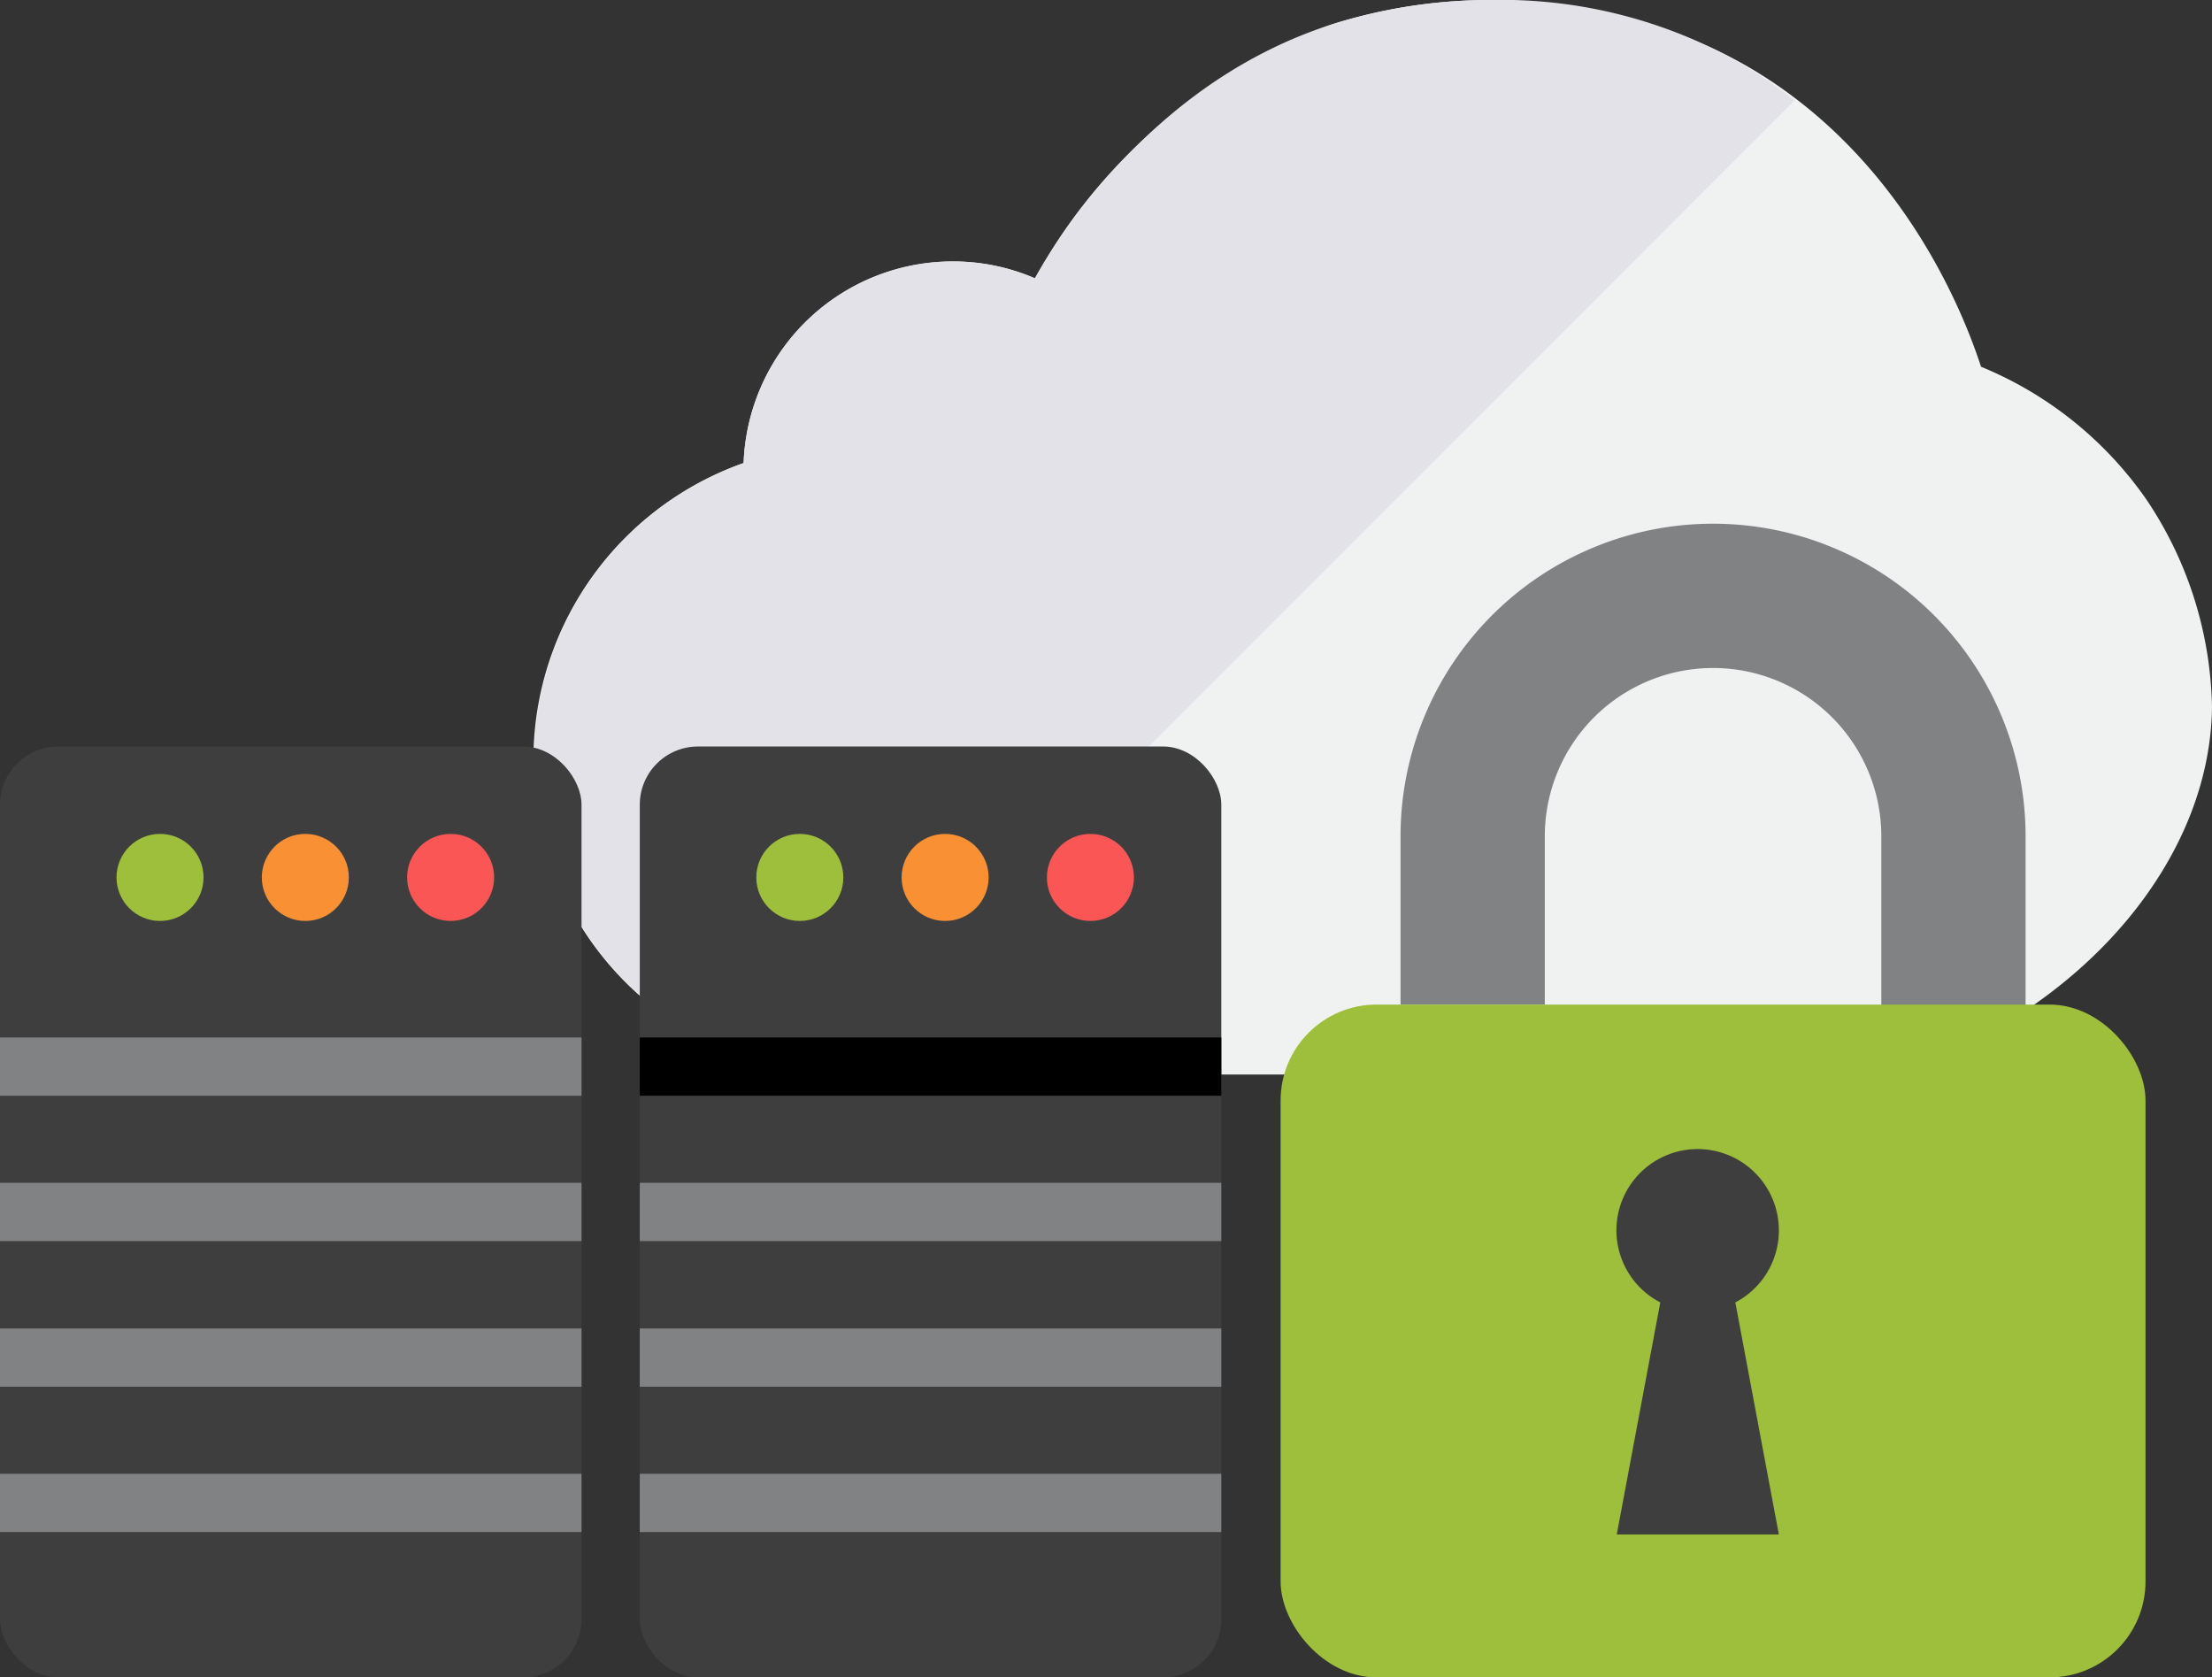 <svg class="hosting" viewBox="0 0 64.55 48.94" xmlns="http://www.w3.org/2000/svg">
<rect x="0" y="0" width="64.55" height="48.94" fill="#333333" stroke="none"/>
<defs>
<style>.hosting--a{fill:#f0f1f1;}.hosting--b{fill:#e4e2e9;}.hosting--c{fill:#818284;}.hosting--d{fill:#9dbf3b;}.hosting--e{fill:#3e3e3f;}.hosting--f{fill:#fa5655;}.hosting--g{fill:#f99134;}.hosting--lock{animation:lock 4s infinite;}.hosting--light-on{animation:light-on 4s infinite;}.hosting--light-off{animation:light-off 4s infinite;}@keyframes lock{0%{transform: translateY(-0px);}20%{transform: translateY(-0px);}50%{transform: translateY(-3px);}80%{transform: translateY(-3px);}100%{transform: translateY(-0px);}}@keyframes light-on{0%{fill: #7a9234;}20%{fill: #7a9234;}50%{fill: #bdff00;}80%{fill: #bdff00;}100%{fill: #7a9234;}}@keyframes light-off{0%{fill: #ff0200;}20%{fill: #ff0200;}50%{fill: #b93f3e;}80%{fill: #b93f3e;}100%{fill: #ff0200;}}</style>
</defs>
<title>hosting2</title>
<path class="hosting--a" transform="translate(0)" d="M64.55,20.64a11.2,11.2,0,0,0-1.91-6.06,10.93,10.93,0,0,0-4.83-3.88c-.38-1.16-2.27-6.56-7.6-9.18A15.65,15.65,0,0,0,43.49,0a15.37,15.37,0,0,0-4.62.71A16.23,16.23,0,0,0,30.2,8.12a5.94,5.94,0,0,0-2.39-.49,6.11,6.11,0,0,0-6.11,5.88,9.18,9.18,0,0,0,3.05,17.84H55.34C60.81,29.46,64.49,25.1,64.55,20.64Z"/>
<path class="hosting--b" transform="translate(0)" d="M43.49,0a15.42,15.42,0,0,0-4.62.71c-5.11,1.64-7.85,6-8.67,7.41a6.1,6.1,0,0,0-8.5,5.39A9.18,9.18,0,0,0,24,31.31L52.37,2.93A13.92,13.92,0,0,0,50.1,1.47,14.14,14.14,0,0,0,43.49,0Z"/>
<path class="hosting--c hosting--lock" transform="translate(0)" d="M59.11,34.31H54.9V24.4a4.91,4.91,0,1,0-9.82,0h0v4.91H40.87V24.4a9.12,9.12,0,1,1,18.24,0Z"/>
<rect class="hosting--d" x="37.37" y="29.31" width="25.24" height="19.63" rx="2.8" ry="2.8"/>
<path class="hosting--e" transform="translate(0)" d="M51.91,35.87A2.37,2.37,0,1,0,48.45,38l-1.27,6.77h4.73L50.64,38A2.37,2.37,0,0,0,51.91,35.87Z"/>
<rect class="hosting--e" y="21.78" width="16.97" height="27.16" rx="1.7" ry="1.7"/>
<rect class="hosting--e" x="18.67" y="21.78" width="16.97" height="27.16" rx="1.7" ry="1.7"/>
<circle class="hosting--f hosting--light-off" cx="13.15" cy="25.6" r="1.27"/>
<circle class="hosting--g" cx="8.91" cy="25.6" r="1.27"/>
<circle class="hosting--d hosting--light-on" cx="4.67" cy="25.6" r="1.27"/>
<circle class="hosting--f hosting--light-off" cx="31.82" cy="25.6" r="1.27"/>
<circle class="hosting--g" cx="27.58" cy="25.6" r="1.27"/>
<circle class="hosting--d hosting--light-on" cx="23.34" cy="25.6" r="1.27"/>
<rect class="hosting--c" y="43" width="16.97" height="1.7"/>
<rect class="hosting--c" y="38.76" width="16.97" height="1.7"/>
<rect class="hosting--c" y="34.51" width="16.97" height="1.7"/>
<rect class="hosting--c" y="30.27" width="16.97" height="1.7"/>
<rect class="hosting--c" x="18.67" y="43" width="16.97" height="1.7"/>
<rect class="hosting--c" x="18.67" y="38.76" width="16.97" height="1.7"/>
<rect class="hosting--c" x="18.67" y="34.51" width="16.97" height="1.7"/>
<rect class="vc" x="18.67" y="30.27" width="16.97" height="1.7"/>
</svg>
